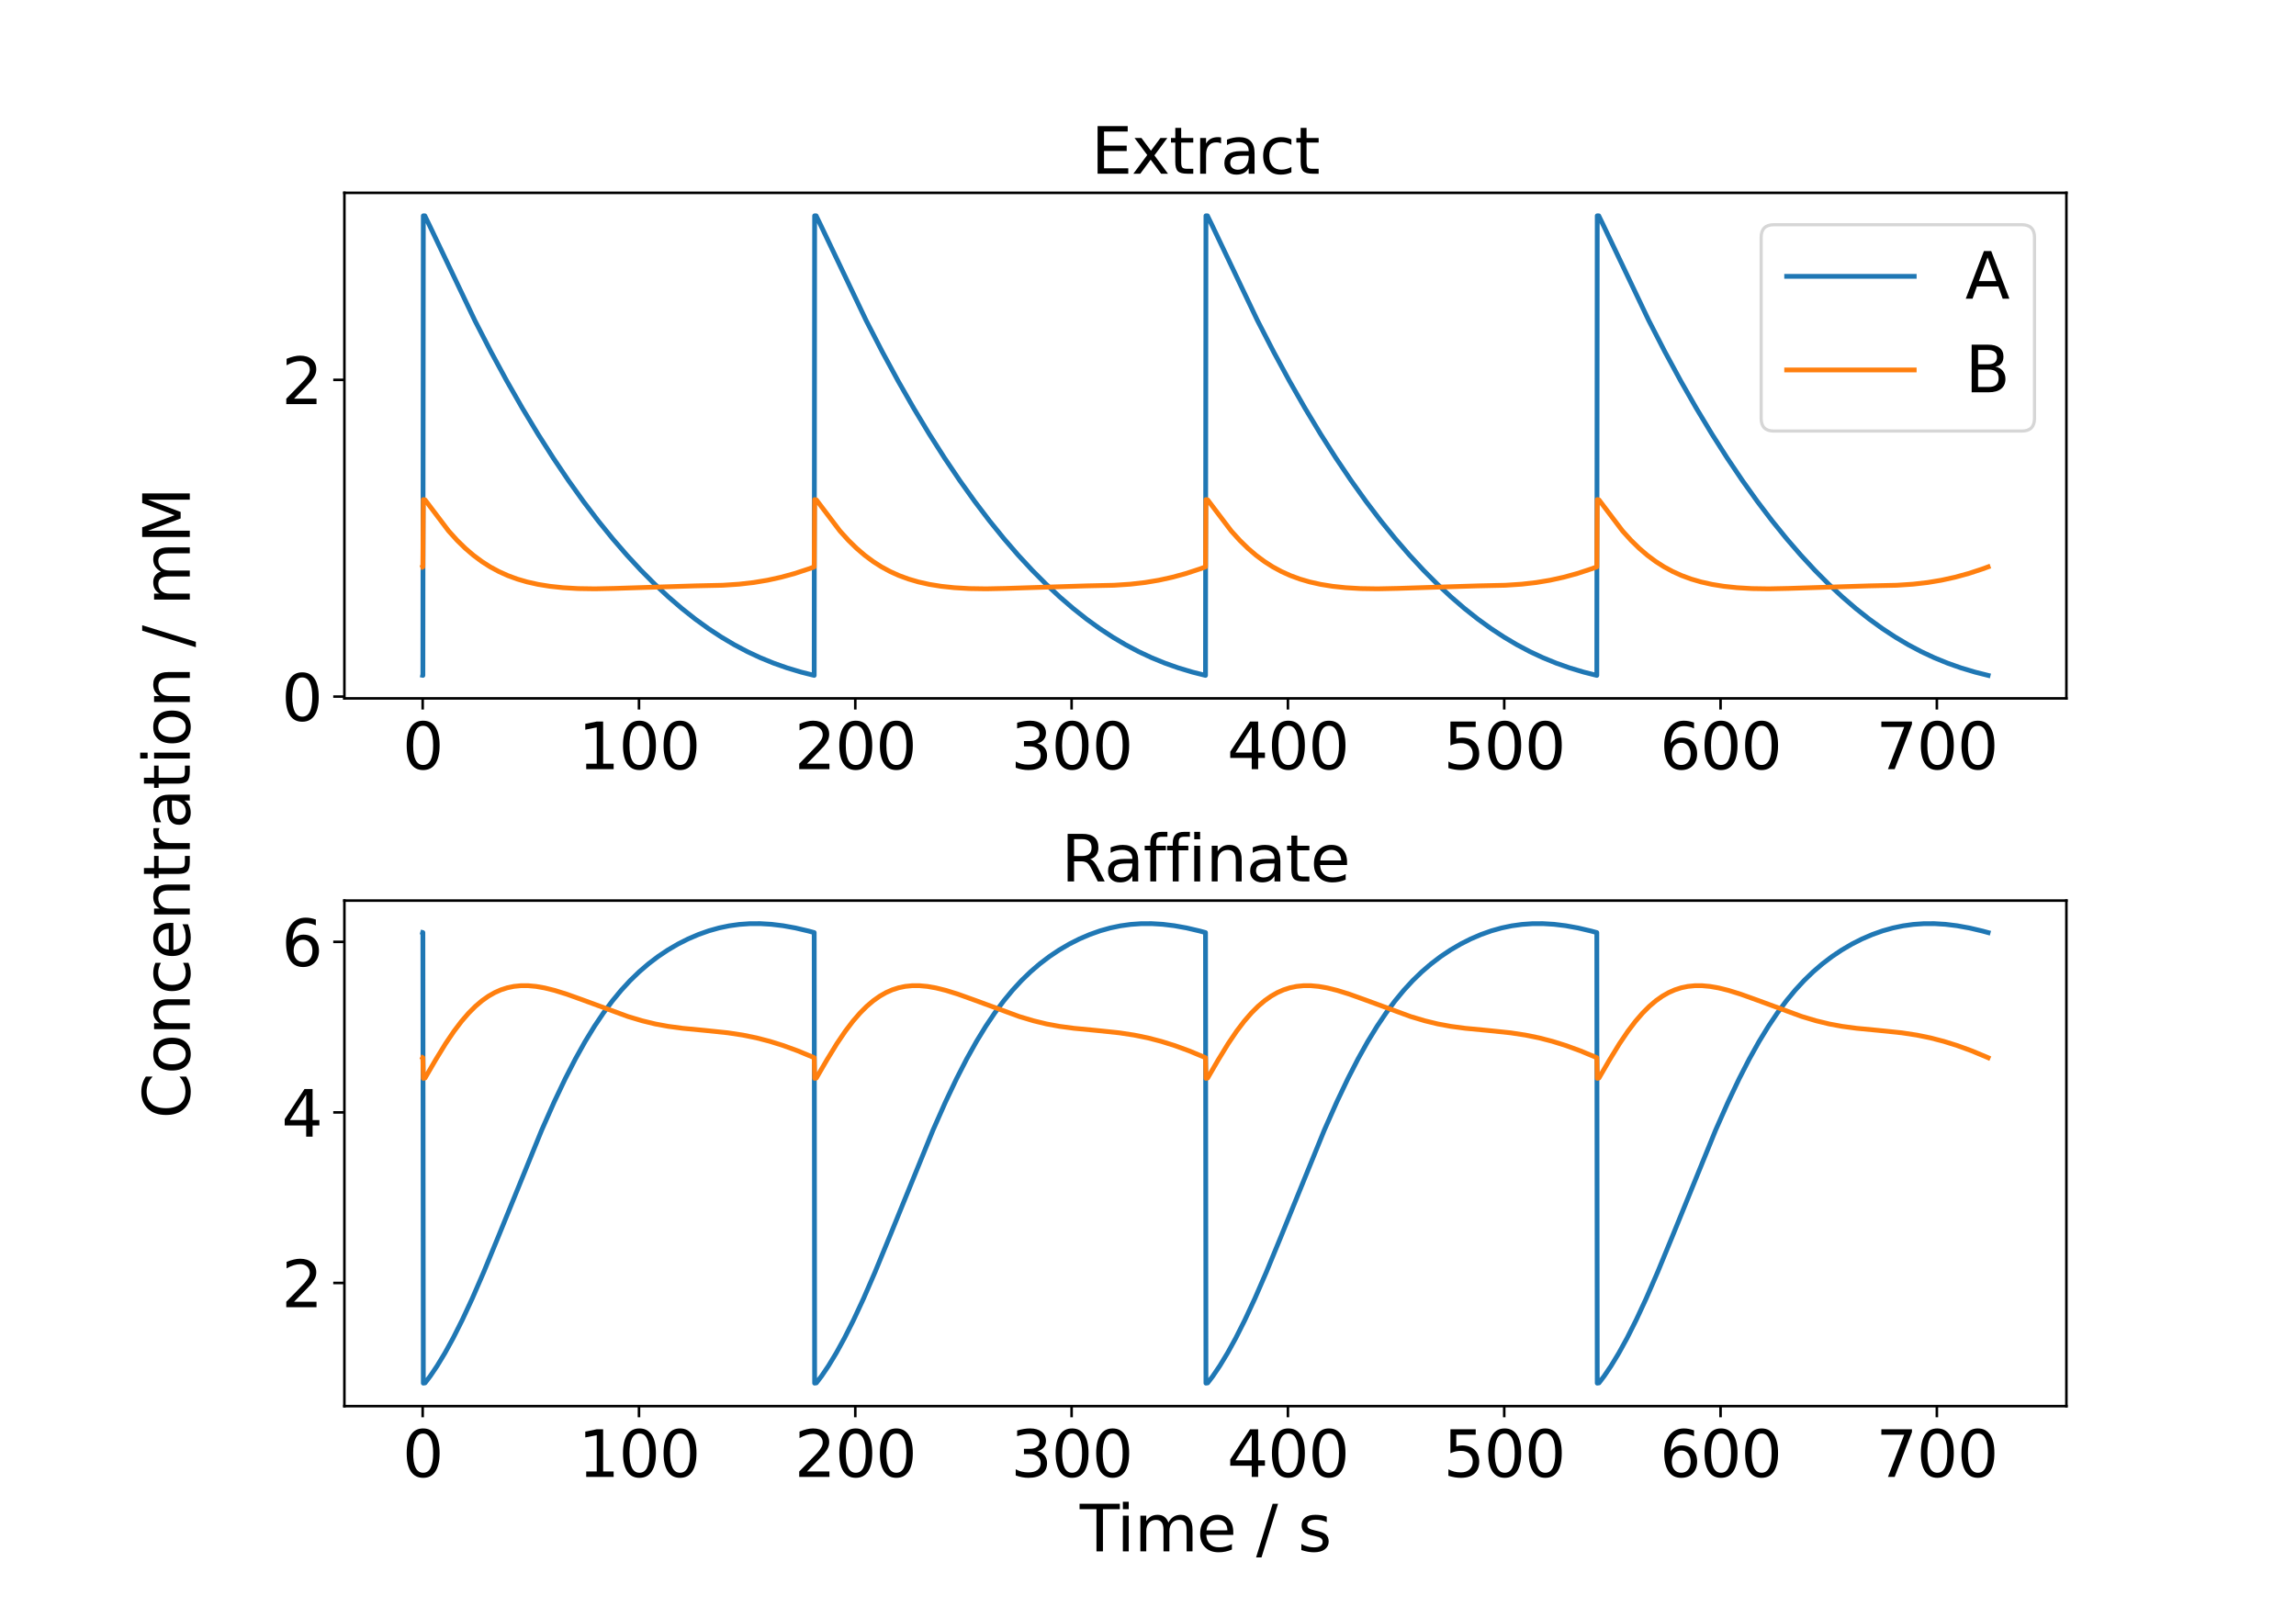 <?xml version="1.0" encoding="utf-8" standalone="no"?>
<!DOCTYPE svg PUBLIC "-//W3C//DTD SVG 1.1//EN"
  "http://www.w3.org/Graphics/SVG/1.1/DTD/svg11.dtd">
<svg xmlns:xlink="http://www.w3.org/1999/xlink" width="720pt" height="504pt" viewBox="0 0 720 504" xmlns="http://www.w3.org/2000/svg" version="1.1">
 <defs>
  <style type="text/css">*{stroke-linejoin: round; stroke-linecap: butt}</style>
 </defs>
 <g id="figure_1">
  <g id="patch_1">
   <path d="M 0 504 
L 720 504 
L 720 0 
L 0 0 
z
" style="fill: #ffffff"/>
  </g>
  <g id="axes_1">
   <g id="patch_2">
    <path d="M 108 219.03 
L 648 219.03 
L 648 60.48 
L 108 60.48 
z
" style="fill: #ffffff"/>
   </g>
   <g id="matplotlib.axis_1">
    <g id="xtick_1">
     <g id="line2d_1">
      <defs>
       <path id="m695b0991d0" d="M 0 0 
L 0 3.5 
" style="stroke: #000000; stroke-width: 0.8"/>
      </defs>
      <g>
       <use xlink:href="#m695b0991d0" x="132.545" y="219.03" style="stroke: #000000; stroke-width: 0.8"/>
      </g>
     </g>
     <g id="text_1">
      <!-- 0 -->
      <g transform="translate(126.183 241.227) scale(0.2 -0.2)">
       <defs>
        <path id="DejaVuSans-30" d="M 2034 4250 
Q 1547 4250 1301 3770 
Q 1056 3291 1056 2328 
Q 1056 1369 1301 889 
Q 1547 409 2034 409 
Q 2525 409 2770 889 
Q 3016 1369 3016 2328 
Q 3016 3291 2770 3770 
Q 2525 4250 2034 4250 
z
M 2034 4750 
Q 2819 4750 3233 4129 
Q 3647 3509 3647 2328 
Q 3647 1150 3233 529 
Q 2819 -91 2034 -91 
Q 1250 -91 836 529 
Q 422 1150 422 2328 
Q 422 3509 836 4129 
Q 1250 4750 2034 4750 
z
" transform="scale(0.016)"/>
       </defs>
       <use xlink:href="#DejaVuSans-30"/>
      </g>
     </g>
    </g>
    <g id="xtick_2">
     <g id="line2d_2">
      <g>
       <use xlink:href="#m695b0991d0" x="200.379" y="219.03" style="stroke: #000000; stroke-width: 0.8"/>
      </g>
     </g>
     <g id="text_2">
      <!-- 100 -->
      <g transform="translate(181.291 241.227) scale(0.2 -0.2)">
       <defs>
        <path id="DejaVuSans-31" d="M 794 531 
L 1825 531 
L 1825 4091 
L 703 3866 
L 703 4441 
L 1819 4666 
L 2450 4666 
L 2450 531 
L 3481 531 
L 3481 0 
L 794 0 
L 794 531 
z
" transform="scale(0.016)"/>
       </defs>
       <use xlink:href="#DejaVuSans-31"/>
       <use xlink:href="#DejaVuSans-30" x="63.623"/>
       <use xlink:href="#DejaVuSans-30" x="127.246"/>
      </g>
     </g>
    </g>
    <g id="xtick_3">
     <g id="line2d_3">
      <g>
       <use xlink:href="#m695b0991d0" x="268.212" y="219.03" style="stroke: #000000; stroke-width: 0.8"/>
      </g>
     </g>
     <g id="text_3">
      <!-- 200 -->
      <g transform="translate(249.124 241.227) scale(0.2 -0.2)">
       <defs>
        <path id="DejaVuSans-32" d="M 1228 531 
L 3431 531 
L 3431 0 
L 469 0 
L 469 531 
Q 828 903 1448 1529 
Q 2069 2156 2228 2338 
Q 2531 2678 2651 2914 
Q 2772 3150 2772 3378 
Q 2772 3750 2511 3984 
Q 2250 4219 1831 4219 
Q 1534 4219 1204 4116 
Q 875 4013 500 3803 
L 500 4441 
Q 881 4594 1212 4672 
Q 1544 4750 1819 4750 
Q 2544 4750 2975 4387 
Q 3406 4025 3406 3419 
Q 3406 3131 3298 2873 
Q 3191 2616 2906 2266 
Q 2828 2175 2409 1742 
Q 1991 1309 1228 531 
z
" transform="scale(0.016)"/>
       </defs>
       <use xlink:href="#DejaVuSans-32"/>
       <use xlink:href="#DejaVuSans-30" x="63.623"/>
       <use xlink:href="#DejaVuSans-30" x="127.246"/>
      </g>
     </g>
    </g>
    <g id="xtick_4">
     <g id="line2d_4">
      <g>
       <use xlink:href="#m695b0991d0" x="336.045" y="219.03" style="stroke: #000000; stroke-width: 0.8"/>
      </g>
     </g>
     <g id="text_4">
      <!-- 300 -->
      <g transform="translate(316.958 241.227) scale(0.2 -0.2)">
       <defs>
        <path id="DejaVuSans-33" d="M 2597 2516 
Q 3050 2419 3304 2112 
Q 3559 1806 3559 1356 
Q 3559 666 3084 287 
Q 2609 -91 1734 -91 
Q 1441 -91 1130 -33 
Q 819 25 488 141 
L 488 750 
Q 750 597 1062 519 
Q 1375 441 1716 441 
Q 2309 441 2620 675 
Q 2931 909 2931 1356 
Q 2931 1769 2642 2001 
Q 2353 2234 1838 2234 
L 1294 2234 
L 1294 2753 
L 1863 2753 
Q 2328 2753 2575 2939 
Q 2822 3125 2822 3475 
Q 2822 3834 2567 4026 
Q 2313 4219 1838 4219 
Q 1578 4219 1281 4162 
Q 984 4106 628 3988 
L 628 4550 
Q 988 4650 1302 4700 
Q 1616 4750 1894 4750 
Q 2613 4750 3031 4423 
Q 3450 4097 3450 3541 
Q 3450 3153 3228 2886 
Q 3006 2619 2597 2516 
z
" transform="scale(0.016)"/>
       </defs>
       <use xlink:href="#DejaVuSans-33"/>
       <use xlink:href="#DejaVuSans-30" x="63.623"/>
       <use xlink:href="#DejaVuSans-30" x="127.246"/>
      </g>
     </g>
    </g>
    <g id="xtick_5">
     <g id="line2d_5">
      <g>
       <use xlink:href="#m695b0991d0" x="403.878" y="219.03" style="stroke: #000000; stroke-width: 0.8"/>
      </g>
     </g>
     <g id="text_5">
      <!-- 400 -->
      <g transform="translate(384.791 241.227) scale(0.2 -0.2)">
       <defs>
        <path id="DejaVuSans-34" d="M 2419 4116 
L 825 1625 
L 2419 1625 
L 2419 4116 
z
M 2253 4666 
L 3047 4666 
L 3047 1625 
L 3713 1625 
L 3713 1100 
L 3047 1100 
L 3047 0 
L 2419 0 
L 2419 1100 
L 313 1100 
L 313 1709 
L 2253 4666 
z
" transform="scale(0.016)"/>
       </defs>
       <use xlink:href="#DejaVuSans-34"/>
       <use xlink:href="#DejaVuSans-30" x="63.623"/>
       <use xlink:href="#DejaVuSans-30" x="127.246"/>
      </g>
     </g>
    </g>
    <g id="xtick_6">
     <g id="line2d_6">
      <g>
       <use xlink:href="#m695b0991d0" x="471.712" y="219.03" style="stroke: #000000; stroke-width: 0.8"/>
      </g>
     </g>
     <g id="text_6">
      <!-- 500 -->
      <g transform="translate(452.624 241.227) scale(0.2 -0.2)">
       <defs>
        <path id="DejaVuSans-35" d="M 691 4666 
L 3169 4666 
L 3169 4134 
L 1269 4134 
L 1269 2991 
Q 1406 3038 1543 3061 
Q 1681 3084 1819 3084 
Q 2600 3084 3056 2656 
Q 3513 2228 3513 1497 
Q 3513 744 3044 326 
Q 2575 -91 1722 -91 
Q 1428 -91 1123 -41 
Q 819 9 494 109 
L 494 744 
Q 775 591 1075 516 
Q 1375 441 1709 441 
Q 2250 441 2565 725 
Q 2881 1009 2881 1497 
Q 2881 1984 2565 2268 
Q 2250 2553 1709 2553 
Q 1456 2553 1204 2497 
Q 953 2441 691 2322 
L 691 4666 
z
" transform="scale(0.016)"/>
       </defs>
       <use xlink:href="#DejaVuSans-35"/>
       <use xlink:href="#DejaVuSans-30" x="63.623"/>
       <use xlink:href="#DejaVuSans-30" x="127.246"/>
      </g>
     </g>
    </g>
    <g id="xtick_7">
     <g id="line2d_7">
      <g>
       <use xlink:href="#m695b0991d0" x="539.545" y="219.03" style="stroke: #000000; stroke-width: 0.8"/>
      </g>
     </g>
     <g id="text_7">
      <!-- 600 -->
      <g transform="translate(520.457 241.227) scale(0.2 -0.2)">
       <defs>
        <path id="DejaVuSans-36" d="M 2113 2584 
Q 1688 2584 1439 2293 
Q 1191 2003 1191 1497 
Q 1191 994 1439 701 
Q 1688 409 2113 409 
Q 2538 409 2786 701 
Q 3034 994 3034 1497 
Q 3034 2003 2786 2293 
Q 2538 2584 2113 2584 
z
M 3366 4563 
L 3366 3988 
Q 3128 4100 2886 4159 
Q 2644 4219 2406 4219 
Q 1781 4219 1451 3797 
Q 1122 3375 1075 2522 
Q 1259 2794 1537 2939 
Q 1816 3084 2150 3084 
Q 2853 3084 3261 2657 
Q 3669 2231 3669 1497 
Q 3669 778 3244 343 
Q 2819 -91 2113 -91 
Q 1303 -91 875 529 
Q 447 1150 447 2328 
Q 447 3434 972 4092 
Q 1497 4750 2381 4750 
Q 2619 4750 2861 4703 
Q 3103 4656 3366 4563 
z
" transform="scale(0.016)"/>
       </defs>
       <use xlink:href="#DejaVuSans-36"/>
       <use xlink:href="#DejaVuSans-30" x="63.623"/>
       <use xlink:href="#DejaVuSans-30" x="127.246"/>
      </g>
     </g>
    </g>
    <g id="xtick_8">
     <g id="line2d_8">
      <g>
       <use xlink:href="#m695b0991d0" x="607.378" y="219.03" style="stroke: #000000; stroke-width: 0.8"/>
      </g>
     </g>
     <g id="text_8">
      <!-- 700 -->
      <g transform="translate(588.291 241.227) scale(0.2 -0.2)">
       <defs>
        <path id="DejaVuSans-37" d="M 525 4666 
L 3525 4666 
L 3525 4397 
L 1831 0 
L 1172 0 
L 2766 4134 
L 525 4134 
L 525 4666 
z
" transform="scale(0.016)"/>
       </defs>
       <use xlink:href="#DejaVuSans-37"/>
       <use xlink:href="#DejaVuSans-30" x="63.623"/>
       <use xlink:href="#DejaVuSans-30" x="127.246"/>
      </g>
     </g>
    </g>
   </g>
   <g id="matplotlib.axis_2">
    <g id="ytick_1">
     <g id="line2d_9">
      <defs>
       <path id="m177ef05c14" d="M 0 0 
L -3.5 0 
" style="stroke: #000000; stroke-width: 0.8"/>
      </defs>
      <g>
       <use xlink:href="#m177ef05c14" x="108" y="218.466" style="stroke: #000000; stroke-width: 0.8"/>
      </g>
     </g>
     <g id="text_9">
      <!-- 0 -->
      <g transform="translate(88.275 226.065) scale(0.2 -0.2)">
       <use xlink:href="#DejaVuSans-30"/>
      </g>
     </g>
    </g>
    <g id="ytick_2">
     <g id="line2d_10">
      <g>
       <use xlink:href="#m177ef05c14" x="108" y="119.139" style="stroke: #000000; stroke-width: 0.8"/>
      </g>
     </g>
     <g id="text_10">
      <!-- 2 -->
      <g transform="translate(88.275 126.738) scale(0.2 -0.2)">
       <use xlink:href="#DejaVuSans-32"/>
      </g>
     </g>
    </g>
   </g>
   <g id="line2d_11">
    <path d="M 132.545 211.808 
L 132.613 211.823 
L 132.749 67.687 
L 133.224 67.688 
L 134.716 70.749 
L 148.893 100.494 
L 153.981 110.366 
L 158.933 119.492 
L 163.817 128.031 
L 168.701 136.123 
L 173.517 143.674 
L 178.265 150.709 
L 182.946 157.25 
L 187.558 163.316 
L 192.103 168.927 
L 196.58 174.102 
L 200.989 178.86 
L 205.331 183.221 
L 209.604 187.203 
L 213.81 190.824 
L 218.015 194.151 
L 222.153 197.142 
L 226.223 199.814 
L 230.293 202.222 
L 234.363 204.375 
L 238.433 206.279 
L 242.571 207.972 
L 246.844 209.481 
L 251.254 210.8 
L 255.324 211.823 
L 255.459 67.687 
L 255.934 67.688 
L 257.426 70.749 
L 271.604 100.494 
L 276.691 110.366 
L 281.643 119.492 
L 286.527 128.031 
L 291.411 136.123 
L 296.227 143.674 
L 300.975 150.709 
L 305.656 157.25 
L 310.269 163.316 
L 314.813 168.927 
L 319.29 174.102 
L 323.699 178.86 
L 328.041 183.221 
L 332.314 187.203 
L 336.52 190.824 
L 340.726 194.151 
L 344.863 197.142 
L 348.933 199.814 
L 353.003 202.222 
L 357.073 204.375 
L 361.143 206.279 
L 365.281 207.972 
L 369.555 209.481 
L 373.964 210.8 
L 378.034 211.823 
L 378.17 67.687 
L 378.644 67.688 
L 380.137 70.749 
L 394.314 100.494 
L 399.401 110.366 
L 404.353 119.492 
L 409.237 128.031 
L 414.121 136.123 
L 418.937 143.674 
L 423.686 150.709 
L 428.366 157.25 
L 432.979 163.316 
L 437.524 168.927 
L 442.001 174.102 
L 446.41 178.86 
L 450.751 183.221 
L 455.025 187.203 
L 459.23 190.824 
L 463.436 194.151 
L 467.574 197.142 
L 471.644 199.814 
L 475.714 202.222 
L 479.784 204.375 
L 483.854 206.279 
L 487.992 207.972 
L 492.265 209.481 
L 496.674 210.8 
L 500.744 211.823 
L 500.88 67.687 
L 501.355 67.688 
L 502.847 70.749 
L 517.024 100.494 
L 522.112 110.366 
L 527.064 119.492 
L 531.948 128.031 
L 536.832 136.123 
L 541.648 143.674 
L 546.396 150.709 
L 551.076 157.25 
L 555.689 163.316 
L 560.234 168.927 
L 564.711 174.102 
L 569.12 178.86 
L 573.461 183.221 
L 577.735 187.203 
L 581.941 190.824 
L 586.146 194.151 
L 590.284 197.142 
L 594.354 199.814 
L 598.424 202.222 
L 602.494 204.375 
L 606.564 206.279 
L 610.702 207.972 
L 614.975 209.481 
L 619.385 210.8 
L 623.455 211.823 
L 623.455 211.823 
" clip-path="url(#p456080ec72)" style="fill: none; stroke: #1f77b4; stroke-width: 1.5; stroke-linecap: square"/>
   </g>
   <g id="line2d_12">
    <path d="M 132.545 177.812 
L 132.613 177.787 
L 132.749 156.69 
L 133.292 156.78 
L 140.685 166.529 
L 143.331 169.447 
L 145.909 171.963 
L 148.486 174.171 
L 151.064 176.088 
L 153.709 177.779 
L 156.423 179.247 
L 159.204 180.503 
L 162.189 181.602 
L 165.309 182.514 
L 168.701 183.273 
L 172.431 183.876 
L 176.569 184.318 
L 181.25 184.591 
L 186.541 184.673 
L 192.781 184.542 
L 217.947 183.745 
L 226.63 183.553 
L 231.785 183.213 
L 236.33 182.693 
L 240.672 181.97 
L 244.945 181.029 
L 249.219 179.858 
L 253.492 178.457 
L 255.324 177.787 
L 255.459 156.69 
L 256.002 156.78 
L 263.396 166.529 
L 266.041 169.447 
L 268.619 171.963 
L 271.197 174.171 
L 273.774 176.088 
L 276.42 177.779 
L 279.133 179.247 
L 281.914 180.503 
L 284.899 181.602 
L 288.019 182.514 
L 291.411 183.273 
L 295.142 183.876 
L 299.28 184.318 
L 303.96 184.591 
L 309.251 184.673 
L 315.492 184.542 
L 340.658 183.745 
L 349.34 183.553 
L 354.496 183.213 
L 359.041 182.693 
L 363.382 181.97 
L 367.655 181.029 
L 371.929 179.858 
L 376.202 178.457 
L 378.034 177.787 
L 378.17 156.69 
L 378.712 156.78 
L 386.106 166.529 
L 388.752 169.447 
L 391.329 171.963 
L 393.907 174.171 
L 396.485 176.088 
L 399.13 177.779 
L 401.843 179.247 
L 404.625 180.503 
L 407.609 181.602 
L 410.73 182.514 
L 414.121 183.273 
L 417.852 183.876 
L 421.99 184.318 
L 426.67 184.591 
L 431.961 184.673 
L 438.202 184.542 
L 463.368 183.745 
L 472.051 183.553 
L 477.206 183.213 
L 481.751 182.693 
L 486.092 181.97 
L 490.366 181.029 
L 494.639 179.858 
L 498.913 178.457 
L 500.744 177.787 
L 500.88 156.69 
L 501.423 156.78 
L 508.816 166.529 
L 511.462 169.447 
L 514.04 171.963 
L 516.617 174.171 
L 519.195 176.088 
L 521.84 177.779 
L 524.554 179.247 
L 527.335 180.503 
L 530.32 181.602 
L 533.44 182.514 
L 536.832 183.273 
L 540.562 183.876 
L 544.7 184.318 
L 549.381 184.591 
L 554.672 184.673 
L 560.912 184.542 
L 586.078 183.745 
L 594.761 183.553 
L 599.916 183.213 
L 604.461 182.693 
L 608.803 181.97 
L 613.076 181.029 
L 617.35 179.858 
L 621.623 178.457 
L 623.455 177.787 
L 623.455 177.787 
" clip-path="url(#p456080ec72)" style="fill: none; stroke: #ff7f0e; stroke-width: 1.5; stroke-linecap: square"/>
   </g>
   <g id="patch_3">
    <path d="M 108 219.03 
L 108 60.48 
" style="fill: none; stroke: #000000; stroke-width: 0.8; stroke-linejoin: miter; stroke-linecap: square"/>
   </g>
   <g id="patch_4">
    <path d="M 648 219.03 
L 648 60.48 
" style="fill: none; stroke: #000000; stroke-width: 0.8; stroke-linejoin: miter; stroke-linecap: square"/>
   </g>
   <g id="patch_5">
    <path d="M 108 219.03 
L 648 219.03 
" style="fill: none; stroke: #000000; stroke-width: 0.8; stroke-linejoin: miter; stroke-linecap: square"/>
   </g>
   <g id="patch_6">
    <path d="M 108 60.48 
L 648 60.48 
" style="fill: none; stroke: #000000; stroke-width: 0.8; stroke-linejoin: miter; stroke-linecap: square"/>
   </g>
   <g id="text_11">
    <!-- Extract -->
    <g transform="translate(342.184 54.48) scale(0.2 -0.2)">
     <defs>
      <path id="DejaVuSans-45" d="M 628 4666 
L 3578 4666 
L 3578 4134 
L 1259 4134 
L 1259 2753 
L 3481 2753 
L 3481 2222 
L 1259 2222 
L 1259 531 
L 3634 531 
L 3634 0 
L 628 0 
L 628 4666 
z
" transform="scale(0.016)"/>
      <path id="DejaVuSans-78" d="M 3513 3500 
L 2247 1797 
L 3578 0 
L 2900 0 
L 1881 1375 
L 863 0 
L 184 0 
L 1544 1831 
L 300 3500 
L 978 3500 
L 1906 2253 
L 2834 3500 
L 3513 3500 
z
" transform="scale(0.016)"/>
      <path id="DejaVuSans-74" d="M 1172 4494 
L 1172 3500 
L 2356 3500 
L 2356 3053 
L 1172 3053 
L 1172 1153 
Q 1172 725 1289 603 
Q 1406 481 1766 481 
L 2356 481 
L 2356 0 
L 1766 0 
Q 1100 0 847 248 
Q 594 497 594 1153 
L 594 3053 
L 172 3053 
L 172 3500 
L 594 3500 
L 594 4494 
L 1172 4494 
z
" transform="scale(0.016)"/>
      <path id="DejaVuSans-72" d="M 2631 2963 
Q 2534 3019 2420 3045 
Q 2306 3072 2169 3072 
Q 1681 3072 1420 2755 
Q 1159 2438 1159 1844 
L 1159 0 
L 581 0 
L 581 3500 
L 1159 3500 
L 1159 2956 
Q 1341 3275 1631 3429 
Q 1922 3584 2338 3584 
Q 2397 3584 2469 3576 
Q 2541 3569 2628 3553 
L 2631 2963 
z
" transform="scale(0.016)"/>
      <path id="DejaVuSans-61" d="M 2194 1759 
Q 1497 1759 1228 1600 
Q 959 1441 959 1056 
Q 959 750 1161 570 
Q 1363 391 1709 391 
Q 2188 391 2477 730 
Q 2766 1069 2766 1631 
L 2766 1759 
L 2194 1759 
z
M 3341 1997 
L 3341 0 
L 2766 0 
L 2766 531 
Q 2569 213 2275 61 
Q 1981 -91 1556 -91 
Q 1019 -91 701 211 
Q 384 513 384 1019 
Q 384 1609 779 1909 
Q 1175 2209 1959 2209 
L 2766 2209 
L 2766 2266 
Q 2766 2663 2505 2880 
Q 2244 3097 1772 3097 
Q 1472 3097 1187 3025 
Q 903 2953 641 2809 
L 641 3341 
Q 956 3463 1253 3523 
Q 1550 3584 1831 3584 
Q 2591 3584 2966 3190 
Q 3341 2797 3341 1997 
z
" transform="scale(0.016)"/>
      <path id="DejaVuSans-63" d="M 3122 3366 
L 3122 2828 
Q 2878 2963 2633 3030 
Q 2388 3097 2138 3097 
Q 1578 3097 1268 2742 
Q 959 2388 959 1747 
Q 959 1106 1268 751 
Q 1578 397 2138 397 
Q 2388 397 2633 464 
Q 2878 531 3122 666 
L 3122 134 
Q 2881 22 2623 -34 
Q 2366 -91 2075 -91 
Q 1284 -91 818 406 
Q 353 903 353 1747 
Q 353 2603 823 3093 
Q 1294 3584 2113 3584 
Q 2378 3584 2631 3529 
Q 2884 3475 3122 3366 
z
" transform="scale(0.016)"/>
     </defs>
     <use xlink:href="#DejaVuSans-45"/>
     <use xlink:href="#DejaVuSans-78" x="63.184"/>
     <use xlink:href="#DejaVuSans-74" x="122.363"/>
     <use xlink:href="#DejaVuSans-72" x="161.572"/>
     <use xlink:href="#DejaVuSans-61" x="202.686"/>
     <use xlink:href="#DejaVuSans-63" x="263.965"/>
     <use xlink:href="#DejaVuSans-74" x="318.945"/>
    </g>
   </g>
   <g id="legend_1">
    <g id="patch_7">
     <path d="M 556.278 135.192 
L 634 135.192 
Q 638 135.192 638 131.192 
L 638 74.48 
Q 638 70.48 634 70.48 
L 556.278 70.48 
Q 552.278 70.48 552.278 74.48 
L 552.278 131.192 
Q 552.278 135.192 556.278 135.192 
z
" style="fill: #ffffff; opacity: 0.8; stroke: #cccccc; stroke-linejoin: miter"/>
    </g>
    <g id="line2d_13">
     <path d="M 560.278 86.677 
L 580.278 86.677 
L 600.278 86.677 
" style="fill: none; stroke: #1f77b4; stroke-width: 1.5; stroke-linecap: square"/>
    </g>
    <g id="text_12">
     <!-- A -->
     <g transform="translate(616.278 93.677) scale(0.2 -0.2)">
      <defs>
       <path id="DejaVuSans-41" d="M 2188 4044 
L 1331 1722 
L 3047 1722 
L 2188 4044 
z
M 1831 4666 
L 2547 4666 
L 4325 0 
L 3669 0 
L 3244 1197 
L 1141 1197 
L 716 0 
L 50 0 
L 1831 4666 
z
" transform="scale(0.016)"/>
      </defs>
      <use xlink:href="#DejaVuSans-41"/>
     </g>
    </g>
    <g id="line2d_14">
     <path d="M 560.278 116.033 
L 580.278 116.033 
L 600.278 116.033 
" style="fill: none; stroke: #ff7f0e; stroke-width: 1.5; stroke-linecap: square"/>
    </g>
    <g id="text_13">
     <!-- B -->
     <g transform="translate(616.278 123.033) scale(0.2 -0.2)">
      <defs>
       <path id="DejaVuSans-42" d="M 1259 2228 
L 1259 519 
L 2272 519 
Q 2781 519 3026 730 
Q 3272 941 3272 1375 
Q 3272 1813 3026 2020 
Q 2781 2228 2272 2228 
L 1259 2228 
z
M 1259 4147 
L 1259 2741 
L 2194 2741 
Q 2656 2741 2882 2914 
Q 3109 3088 3109 3444 
Q 3109 3797 2882 3972 
Q 2656 4147 2194 4147 
L 1259 4147 
z
M 628 4666 
L 2241 4666 
Q 2963 4666 3353 4366 
Q 3744 4066 3744 3513 
Q 3744 3084 3544 2831 
Q 3344 2578 2956 2516 
Q 3422 2416 3680 2098 
Q 3938 1781 3938 1306 
Q 3938 681 3513 340 
Q 3088 0 2303 0 
L 628 0 
L 628 4666 
z
" transform="scale(0.016)"/>
      </defs>
      <use xlink:href="#DejaVuSans-42"/>
     </g>
    </g>
   </g>
  </g>
  <g id="axes_2">
   <g id="patch_8">
    <path d="M 108 441 
L 648 441 
L 648 282.45 
L 108 282.45 
z
" style="fill: #ffffff"/>
   </g>
   <g id="matplotlib.axis_3">
    <g id="xtick_9">
     <g id="line2d_15">
      <g>
       <use xlink:href="#m695b0991d0" x="132.545" y="441" style="stroke: #000000; stroke-width: 0.8"/>
      </g>
     </g>
     <g id="text_14">
      <!-- 0 -->
      <g transform="translate(126.183 463.197) scale(0.2 -0.2)">
       <use xlink:href="#DejaVuSans-30"/>
      </g>
     </g>
    </g>
    <g id="xtick_10">
     <g id="line2d_16">
      <g>
       <use xlink:href="#m695b0991d0" x="200.379" y="441" style="stroke: #000000; stroke-width: 0.8"/>
      </g>
     </g>
     <g id="text_15">
      <!-- 100 -->
      <g transform="translate(181.291 463.197) scale(0.2 -0.2)">
       <use xlink:href="#DejaVuSans-31"/>
       <use xlink:href="#DejaVuSans-30" x="63.623"/>
       <use xlink:href="#DejaVuSans-30" x="127.246"/>
      </g>
     </g>
    </g>
    <g id="xtick_11">
     <g id="line2d_17">
      <g>
       <use xlink:href="#m695b0991d0" x="268.212" y="441" style="stroke: #000000; stroke-width: 0.8"/>
      </g>
     </g>
     <g id="text_16">
      <!-- 200 -->
      <g transform="translate(249.124 463.197) scale(0.2 -0.2)">
       <use xlink:href="#DejaVuSans-32"/>
       <use xlink:href="#DejaVuSans-30" x="63.623"/>
       <use xlink:href="#DejaVuSans-30" x="127.246"/>
      </g>
     </g>
    </g>
    <g id="xtick_12">
     <g id="line2d_18">
      <g>
       <use xlink:href="#m695b0991d0" x="336.045" y="441" style="stroke: #000000; stroke-width: 0.8"/>
      </g>
     </g>
     <g id="text_17">
      <!-- 300 -->
      <g transform="translate(316.958 463.197) scale(0.2 -0.2)">
       <use xlink:href="#DejaVuSans-33"/>
       <use xlink:href="#DejaVuSans-30" x="63.623"/>
       <use xlink:href="#DejaVuSans-30" x="127.246"/>
      </g>
     </g>
    </g>
    <g id="xtick_13">
     <g id="line2d_19">
      <g>
       <use xlink:href="#m695b0991d0" x="403.878" y="441" style="stroke: #000000; stroke-width: 0.8"/>
      </g>
     </g>
     <g id="text_18">
      <!-- 400 -->
      <g transform="translate(384.791 463.197) scale(0.2 -0.2)">
       <use xlink:href="#DejaVuSans-34"/>
       <use xlink:href="#DejaVuSans-30" x="63.623"/>
       <use xlink:href="#DejaVuSans-30" x="127.246"/>
      </g>
     </g>
    </g>
    <g id="xtick_14">
     <g id="line2d_20">
      <g>
       <use xlink:href="#m695b0991d0" x="471.712" y="441" style="stroke: #000000; stroke-width: 0.8"/>
      </g>
     </g>
     <g id="text_19">
      <!-- 500 -->
      <g transform="translate(452.624 463.197) scale(0.2 -0.2)">
       <use xlink:href="#DejaVuSans-35"/>
       <use xlink:href="#DejaVuSans-30" x="63.623"/>
       <use xlink:href="#DejaVuSans-30" x="127.246"/>
      </g>
     </g>
    </g>
    <g id="xtick_15">
     <g id="line2d_21">
      <g>
       <use xlink:href="#m695b0991d0" x="539.545" y="441" style="stroke: #000000; stroke-width: 0.8"/>
      </g>
     </g>
     <g id="text_20">
      <!-- 600 -->
      <g transform="translate(520.457 463.197) scale(0.2 -0.2)">
       <use xlink:href="#DejaVuSans-36"/>
       <use xlink:href="#DejaVuSans-30" x="63.623"/>
       <use xlink:href="#DejaVuSans-30" x="127.246"/>
      </g>
     </g>
    </g>
    <g id="xtick_16">
     <g id="line2d_22">
      <g>
       <use xlink:href="#m695b0991d0" x="607.378" y="441" style="stroke: #000000; stroke-width: 0.8"/>
      </g>
     </g>
     <g id="text_21">
      <!-- 700 -->
      <g transform="translate(588.291 463.197) scale(0.2 -0.2)">
       <use xlink:href="#DejaVuSans-37"/>
       <use xlink:href="#DejaVuSans-30" x="63.623"/>
       <use xlink:href="#DejaVuSans-30" x="127.246"/>
      </g>
     </g>
    </g>
    <g id="text_22">
     <!-- Time / s -->
     <g transform="translate(338.598 486.553) scale(0.2 -0.2)">
      <defs>
       <path id="DejaVuSans-54" d="M -19 4666 
L 3928 4666 
L 3928 4134 
L 2272 4134 
L 2272 0 
L 1638 0 
L 1638 4134 
L -19 4134 
L -19 4666 
z
" transform="scale(0.016)"/>
       <path id="DejaVuSans-69" d="M 603 3500 
L 1178 3500 
L 1178 0 
L 603 0 
L 603 3500 
z
M 603 4863 
L 1178 4863 
L 1178 4134 
L 603 4134 
L 603 4863 
z
" transform="scale(0.016)"/>
       <path id="DejaVuSans-6d" d="M 3328 2828 
Q 3544 3216 3844 3400 
Q 4144 3584 4550 3584 
Q 5097 3584 5394 3201 
Q 5691 2819 5691 2113 
L 5691 0 
L 5113 0 
L 5113 2094 
Q 5113 2597 4934 2840 
Q 4756 3084 4391 3084 
Q 3944 3084 3684 2787 
Q 3425 2491 3425 1978 
L 3425 0 
L 2847 0 
L 2847 2094 
Q 2847 2600 2669 2842 
Q 2491 3084 2119 3084 
Q 1678 3084 1418 2786 
Q 1159 2488 1159 1978 
L 1159 0 
L 581 0 
L 581 3500 
L 1159 3500 
L 1159 2956 
Q 1356 3278 1631 3431 
Q 1906 3584 2284 3584 
Q 2666 3584 2933 3390 
Q 3200 3197 3328 2828 
z
" transform="scale(0.016)"/>
       <path id="DejaVuSans-65" d="M 3597 1894 
L 3597 1613 
L 953 1613 
Q 991 1019 1311 708 
Q 1631 397 2203 397 
Q 2534 397 2845 478 
Q 3156 559 3463 722 
L 3463 178 
Q 3153 47 2828 -22 
Q 2503 -91 2169 -91 
Q 1331 -91 842 396 
Q 353 884 353 1716 
Q 353 2575 817 3079 
Q 1281 3584 2069 3584 
Q 2775 3584 3186 3129 
Q 3597 2675 3597 1894 
z
M 3022 2063 
Q 3016 2534 2758 2815 
Q 2500 3097 2075 3097 
Q 1594 3097 1305 2825 
Q 1016 2553 972 2059 
L 3022 2063 
z
" transform="scale(0.016)"/>
       <path id="DejaVuSans-20" transform="scale(0.016)"/>
       <path id="DejaVuSans-2f" d="M 1625 4666 
L 2156 4666 
L 531 -594 
L 0 -594 
L 1625 4666 
z
" transform="scale(0.016)"/>
       <path id="DejaVuSans-73" d="M 2834 3397 
L 2834 2853 
Q 2591 2978 2328 3040 
Q 2066 3103 1784 3103 
Q 1356 3103 1142 2972 
Q 928 2841 928 2578 
Q 928 2378 1081 2264 
Q 1234 2150 1697 2047 
L 1894 2003 
Q 2506 1872 2764 1633 
Q 3022 1394 3022 966 
Q 3022 478 2636 193 
Q 2250 -91 1575 -91 
Q 1294 -91 989 -36 
Q 684 19 347 128 
L 347 722 
Q 666 556 975 473 
Q 1284 391 1588 391 
Q 1994 391 2212 530 
Q 2431 669 2431 922 
Q 2431 1156 2273 1281 
Q 2116 1406 1581 1522 
L 1381 1569 
Q 847 1681 609 1914 
Q 372 2147 372 2553 
Q 372 3047 722 3315 
Q 1072 3584 1716 3584 
Q 2034 3584 2315 3537 
Q 2597 3491 2834 3397 
z
" transform="scale(0.016)"/>
      </defs>
      <use xlink:href="#DejaVuSans-54"/>
      <use xlink:href="#DejaVuSans-69" x="57.959"/>
      <use xlink:href="#DejaVuSans-6d" x="85.742"/>
      <use xlink:href="#DejaVuSans-65" x="183.154"/>
      <use xlink:href="#DejaVuSans-20" x="244.678"/>
      <use xlink:href="#DejaVuSans-2f" x="276.465"/>
      <use xlink:href="#DejaVuSans-20" x="310.156"/>
      <use xlink:href="#DejaVuSans-73" x="341.943"/>
     </g>
    </g>
   </g>
   <g id="matplotlib.axis_4">
    <g id="ytick_3">
     <g id="line2d_23">
      <g>
       <use xlink:href="#m177ef05c14" x="108" y="402.376" style="stroke: #000000; stroke-width: 0.8"/>
      </g>
     </g>
     <g id="text_23">
      <!-- 2 -->
      <g transform="translate(88.275 409.974) scale(0.2 -0.2)">
       <use xlink:href="#DejaVuSans-32"/>
      </g>
     </g>
    </g>
    <g id="ytick_4">
     <g id="line2d_24">
      <g>
       <use xlink:href="#m177ef05c14" x="108" y="348.887" style="stroke: #000000; stroke-width: 0.8"/>
      </g>
     </g>
     <g id="text_24">
      <!-- 4 -->
      <g transform="translate(88.275 356.486) scale(0.2 -0.2)">
       <use xlink:href="#DejaVuSans-34"/>
      </g>
     </g>
    </g>
    <g id="ytick_5">
     <g id="line2d_25">
      <g>
       <use xlink:href="#m177ef05c14" x="108" y="295.398" style="stroke: #000000; stroke-width: 0.8"/>
      </g>
     </g>
     <g id="text_25">
      <!-- 6 -->
      <g transform="translate(88.275 302.997) scale(0.2 -0.2)">
       <use xlink:href="#DejaVuSans-36"/>
      </g>
     </g>
    </g>
   </g>
   <g id="line2d_26">
    <path d="M 132.545 292.465 
L 132.613 292.484 
L 132.749 433.793 
L 133.292 433.713 
L 134.92 431.58 
L 137.09 428.365 
L 139.532 424.333 
L 142.11 419.642 
L 144.959 413.981 
L 148.079 407.272 
L 151.674 399 
L 156.287 387.794 
L 169.854 354.47 
L 173.788 345.597 
L 177.248 338.322 
L 180.436 332.116 
L 183.488 326.653 
L 186.405 321.883 
L 189.254 317.649 
L 192.035 313.912 
L 194.816 310.549 
L 197.598 307.536 
L 200.447 304.781 
L 203.363 302.274 
L 206.348 300.004 
L 209.401 297.958 
L 212.589 296.09 
L 215.777 294.477 
L 219.033 293.079 
L 222.289 291.926 
L 225.477 291.031 
L 228.665 290.364 
L 231.853 289.921 
L 235.109 289.691 
L 238.433 289.678 
L 241.893 289.886 
L 245.556 290.333 
L 249.422 291.031 
L 253.56 292.005 
L 255.324 292.484 
L 255.459 433.793 
L 256.002 433.713 
L 257.63 431.58 
L 259.801 428.365 
L 262.243 424.333 
L 264.82 419.642 
L 267.669 413.981 
L 270.79 407.272 
L 274.385 399 
L 278.997 387.794 
L 292.564 354.47 
L 296.498 345.597 
L 299.958 338.322 
L 303.146 332.116 
L 306.199 326.653 
L 309.115 321.883 
L 311.964 317.649 
L 314.746 313.912 
L 317.527 310.549 
L 320.308 307.536 
L 323.157 304.781 
L 326.074 302.274 
L 329.058 300.004 
L 332.111 297.958 
L 335.299 296.09 
L 338.487 294.477 
L 341.743 293.079 
L 344.999 291.926 
L 348.187 291.031 
L 351.375 290.364 
L 354.564 289.921 
L 357.82 289.691 
L 361.143 289.678 
L 364.603 289.886 
L 368.266 290.333 
L 372.132 291.031 
L 376.27 292.005 
L 378.034 292.484 
L 378.17 433.793 
L 378.712 433.713 
L 380.34 431.58 
L 382.511 428.365 
L 384.953 424.333 
L 387.531 419.642 
L 390.38 413.981 
L 393.5 407.272 
L 397.095 399 
L 401.708 387.794 
L 415.274 354.47 
L 419.209 345.597 
L 422.668 338.322 
L 425.856 332.116 
L 428.909 326.653 
L 431.826 321.883 
L 434.675 317.649 
L 437.456 313.912 
L 440.237 310.549 
L 443.018 307.536 
L 445.867 304.781 
L 448.784 302.274 
L 451.769 300.004 
L 454.821 297.958 
L 458.009 296.09 
L 461.197 294.477 
L 464.453 293.079 
L 467.709 291.926 
L 470.898 291.031 
L 474.086 290.364 
L 477.274 289.921 
L 480.53 289.691 
L 483.854 289.678 
L 487.313 289.886 
L 490.976 290.333 
L 494.843 291.031 
L 498.981 292.005 
L 500.744 292.484 
L 500.88 433.793 
L 501.423 433.713 
L 503.051 431.58 
L 505.221 428.365 
L 507.663 424.333 
L 510.241 419.642 
L 513.09 413.981 
L 516.21 407.272 
L 519.805 399 
L 524.418 387.794 
L 537.985 354.47 
L 541.919 345.597 
L 545.378 338.322 
L 548.567 332.116 
L 551.619 326.653 
L 554.536 321.883 
L 557.385 317.649 
L 560.166 313.912 
L 562.947 310.549 
L 565.728 307.536 
L 568.577 304.781 
L 571.494 302.274 
L 574.479 300.004 
L 577.531 297.958 
L 580.72 296.09 
L 583.908 294.477 
L 587.164 293.079 
L 590.42 291.926 
L 593.608 291.031 
L 596.796 290.364 
L 599.984 289.921 
L 603.24 289.691 
L 606.564 289.678 
L 610.024 289.886 
L 613.687 290.333 
L 617.553 291.031 
L 621.691 292.005 
L 623.455 292.484 
L 623.455 292.484 
" clip-path="url(#pdfcf851f54)" style="fill: none; stroke: #1f77b4; stroke-width: 1.5; stroke-linecap: square"/>
   </g>
   <g id="line2d_27">
    <path d="M 132.545 331.696 
L 132.613 331.726 
L 132.749 338.199 
L 133.292 338.088 
L 136.548 332.5 
L 139.736 327.298 
L 142.381 323.396 
L 144.755 320.278 
L 146.994 317.695 
L 149.097 315.595 
L 151.132 313.864 
L 153.167 312.426 
L 155.134 311.304 
L 157.101 310.433 
L 159.136 309.779 
L 161.171 309.358 
L 163.342 309.141 
L 165.648 309.142 
L 168.09 309.367 
L 170.803 309.842 
L 173.924 310.617 
L 177.722 311.799 
L 182.946 313.677 
L 196.919 318.813 
L 201.396 320.152 
L 205.466 321.138 
L 209.536 321.893 
L 214.081 322.502 
L 220.864 323.15 
L 228.258 323.918 
L 232.939 324.631 
L 237.212 325.506 
L 241.418 326.596 
L 245.691 327.935 
L 250.168 329.573 
L 254.984 331.576 
L 255.324 331.726 
L 255.459 338.199 
L 256.002 338.088 
L 259.258 332.5 
L 262.446 327.298 
L 265.092 323.396 
L 267.466 320.278 
L 269.704 317.695 
L 271.807 315.595 
L 273.842 313.864 
L 275.877 312.426 
L 277.844 311.304 
L 279.811 310.433 
L 281.846 309.779 
L 283.881 309.358 
L 286.052 309.141 
L 288.358 309.142 
L 290.8 309.367 
L 293.514 309.842 
L 296.634 310.617 
L 300.433 311.799 
L 305.656 313.677 
L 319.63 318.813 
L 324.106 320.152 
L 328.176 321.138 
L 332.246 321.893 
L 336.791 322.502 
L 343.575 323.15 
L 350.968 323.918 
L 355.649 324.631 
L 359.922 325.506 
L 364.128 326.596 
L 368.402 327.935 
L 372.879 329.573 
L 377.695 331.576 
L 378.034 331.726 
L 378.17 338.199 
L 378.712 338.088 
L 381.968 332.5 
L 385.156 327.298 
L 387.802 323.396 
L 390.176 320.278 
L 392.415 317.695 
L 394.517 315.595 
L 396.552 313.864 
L 398.587 312.426 
L 400.555 311.304 
L 402.522 310.433 
L 404.557 309.779 
L 406.592 309.358 
L 408.762 309.141 
L 411.069 309.142 
L 413.511 309.367 
L 416.224 309.842 
L 419.344 310.617 
L 423.143 311.799 
L 428.366 313.677 
L 442.34 318.813 
L 446.817 320.152 
L 450.887 321.138 
L 454.957 321.893 
L 459.502 322.502 
L 466.285 323.15 
L 473.679 323.918 
L 478.359 324.631 
L 482.633 325.506 
L 486.838 326.596 
L 491.112 327.935 
L 495.589 329.573 
L 500.405 331.576 
L 500.744 331.726 
L 500.88 338.199 
L 501.423 338.088 
L 504.679 332.5 
L 507.867 327.298 
L 510.512 323.396 
L 512.886 320.278 
L 515.125 317.695 
L 517.228 315.595 
L 519.263 313.864 
L 521.298 312.426 
L 523.265 311.304 
L 525.232 310.433 
L 527.267 309.779 
L 529.302 309.358 
L 531.473 309.141 
L 533.779 309.142 
L 536.221 309.367 
L 538.934 309.842 
L 542.055 310.617 
L 545.853 311.799 
L 551.076 313.677 
L 565.05 318.813 
L 569.527 320.152 
L 573.597 321.138 
L 577.667 321.893 
L 582.212 322.502 
L 588.995 323.15 
L 596.389 323.918 
L 601.07 324.631 
L 605.343 325.506 
L 609.549 326.596 
L 613.822 327.935 
L 618.299 329.573 
L 623.115 331.576 
L 623.455 331.726 
L 623.455 331.726 
" clip-path="url(#pdfcf851f54)" style="fill: none; stroke: #ff7f0e; stroke-width: 1.5; stroke-linecap: square"/>
   </g>
   <g id="patch_9">
    <path d="M 108 441 
L 108 282.45 
" style="fill: none; stroke: #000000; stroke-width: 0.8; stroke-linejoin: miter; stroke-linecap: square"/>
   </g>
   <g id="patch_10">
    <path d="M 648 441 
L 648 282.45 
" style="fill: none; stroke: #000000; stroke-width: 0.8; stroke-linejoin: miter; stroke-linecap: square"/>
   </g>
   <g id="patch_11">
    <path d="M 108 441 
L 648 441 
" style="fill: none; stroke: #000000; stroke-width: 0.8; stroke-linejoin: miter; stroke-linecap: square"/>
   </g>
   <g id="patch_12">
    <path d="M 108 282.45 
L 648 282.45 
" style="fill: none; stroke: #000000; stroke-width: 0.8; stroke-linejoin: miter; stroke-linecap: square"/>
   </g>
   <g id="text_26">
    <!-- Raffinate -->
    <g transform="translate(332.791 276.45) scale(0.2 -0.2)">
     <defs>
      <path id="DejaVuSans-52" d="M 2841 2188 
Q 3044 2119 3236 1894 
Q 3428 1669 3622 1275 
L 4263 0 
L 3584 0 
L 2988 1197 
Q 2756 1666 2539 1819 
Q 2322 1972 1947 1972 
L 1259 1972 
L 1259 0 
L 628 0 
L 628 4666 
L 2053 4666 
Q 2853 4666 3247 4331 
Q 3641 3997 3641 3322 
Q 3641 2881 3436 2590 
Q 3231 2300 2841 2188 
z
M 1259 4147 
L 1259 2491 
L 2053 2491 
Q 2509 2491 2742 2702 
Q 2975 2913 2975 3322 
Q 2975 3731 2742 3939 
Q 2509 4147 2053 4147 
L 1259 4147 
z
" transform="scale(0.016)"/>
      <path id="DejaVuSans-66" d="M 2375 4863 
L 2375 4384 
L 1825 4384 
Q 1516 4384 1395 4259 
Q 1275 4134 1275 3809 
L 1275 3500 
L 2222 3500 
L 2222 3053 
L 1275 3053 
L 1275 0 
L 697 0 
L 697 3053 
L 147 3053 
L 147 3500 
L 697 3500 
L 697 3744 
Q 697 4328 969 4595 
Q 1241 4863 1831 4863 
L 2375 4863 
z
" transform="scale(0.016)"/>
      <path id="DejaVuSans-6e" d="M 3513 2113 
L 3513 0 
L 2938 0 
L 2938 2094 
Q 2938 2591 2744 2837 
Q 2550 3084 2163 3084 
Q 1697 3084 1428 2787 
Q 1159 2491 1159 1978 
L 1159 0 
L 581 0 
L 581 3500 
L 1159 3500 
L 1159 2956 
Q 1366 3272 1645 3428 
Q 1925 3584 2291 3584 
Q 2894 3584 3203 3211 
Q 3513 2838 3513 2113 
z
" transform="scale(0.016)"/>
     </defs>
     <use xlink:href="#DejaVuSans-52"/>
     <use xlink:href="#DejaVuSans-61" x="67.232"/>
     <use xlink:href="#DejaVuSans-66" x="128.512"/>
     <use xlink:href="#DejaVuSans-66" x="163.717"/>
     <use xlink:href="#DejaVuSans-69" x="198.922"/>
     <use xlink:href="#DejaVuSans-6e" x="226.705"/>
     <use xlink:href="#DejaVuSans-61" x="290.084"/>
     <use xlink:href="#DejaVuSans-74" x="351.363"/>
     <use xlink:href="#DejaVuSans-65" x="390.572"/>
    </g>
   </g>
  </g>
  <g id="text_27">
   <!-- Concentration / mM -->
   <g transform="translate(59.519 350.836) rotate(-90) scale(0.2 -0.2)">
    <defs>
     <path id="DejaVuSans-43" d="M 4122 4306 
L 4122 3641 
Q 3803 3938 3442 4084 
Q 3081 4231 2675 4231 
Q 1875 4231 1450 3742 
Q 1025 3253 1025 2328 
Q 1025 1406 1450 917 
Q 1875 428 2675 428 
Q 3081 428 3442 575 
Q 3803 722 4122 1019 
L 4122 359 
Q 3791 134 3420 21 
Q 3050 -91 2638 -91 
Q 1578 -91 968 557 
Q 359 1206 359 2328 
Q 359 3453 968 4101 
Q 1578 4750 2638 4750 
Q 3056 4750 3426 4639 
Q 3797 4528 4122 4306 
z
" transform="scale(0.016)"/>
     <path id="DejaVuSans-6f" d="M 1959 3097 
Q 1497 3097 1228 2736 
Q 959 2375 959 1747 
Q 959 1119 1226 758 
Q 1494 397 1959 397 
Q 2419 397 2687 759 
Q 2956 1122 2956 1747 
Q 2956 2369 2687 2733 
Q 2419 3097 1959 3097 
z
M 1959 3584 
Q 2709 3584 3137 3096 
Q 3566 2609 3566 1747 
Q 3566 888 3137 398 
Q 2709 -91 1959 -91 
Q 1206 -91 779 398 
Q 353 888 353 1747 
Q 353 2609 779 3096 
Q 1206 3584 1959 3584 
z
" transform="scale(0.016)"/>
     <path id="DejaVuSans-4d" d="M 628 4666 
L 1569 4666 
L 2759 1491 
L 3956 4666 
L 4897 4666 
L 4897 0 
L 4281 0 
L 4281 4097 
L 3078 897 
L 2444 897 
L 1241 4097 
L 1241 0 
L 628 0 
L 628 4666 
z
" transform="scale(0.016)"/>
    </defs>
    <use xlink:href="#DejaVuSans-43"/>
    <use xlink:href="#DejaVuSans-6f" x="69.824"/>
    <use xlink:href="#DejaVuSans-6e" x="131.006"/>
    <use xlink:href="#DejaVuSans-63" x="194.385"/>
    <use xlink:href="#DejaVuSans-65" x="249.365"/>
    <use xlink:href="#DejaVuSans-6e" x="310.889"/>
    <use xlink:href="#DejaVuSans-74" x="374.268"/>
    <use xlink:href="#DejaVuSans-72" x="413.477"/>
    <use xlink:href="#DejaVuSans-61" x="454.59"/>
    <use xlink:href="#DejaVuSans-74" x="515.869"/>
    <use xlink:href="#DejaVuSans-69" x="555.078"/>
    <use xlink:href="#DejaVuSans-6f" x="582.861"/>
    <use xlink:href="#DejaVuSans-6e" x="644.043"/>
    <use xlink:href="#DejaVuSans-20" x="707.422"/>
    <use xlink:href="#DejaVuSans-2f" x="739.209"/>
    <use xlink:href="#DejaVuSans-20" x="772.9"/>
    <use xlink:href="#DejaVuSans-6d" x="804.688"/>
    <use xlink:href="#DejaVuSans-4d" x="902.1"/>
   </g>
  </g>
 </g>
 <defs>
  <clipPath id="p456080ec72">
   <rect x="108" y="60.48" width="540" height="158.55"/>
  </clipPath>
  <clipPath id="pdfcf851f54">
   <rect x="108" y="282.45" width="540" height="158.55"/>
  </clipPath>
 </defs>
</svg>
